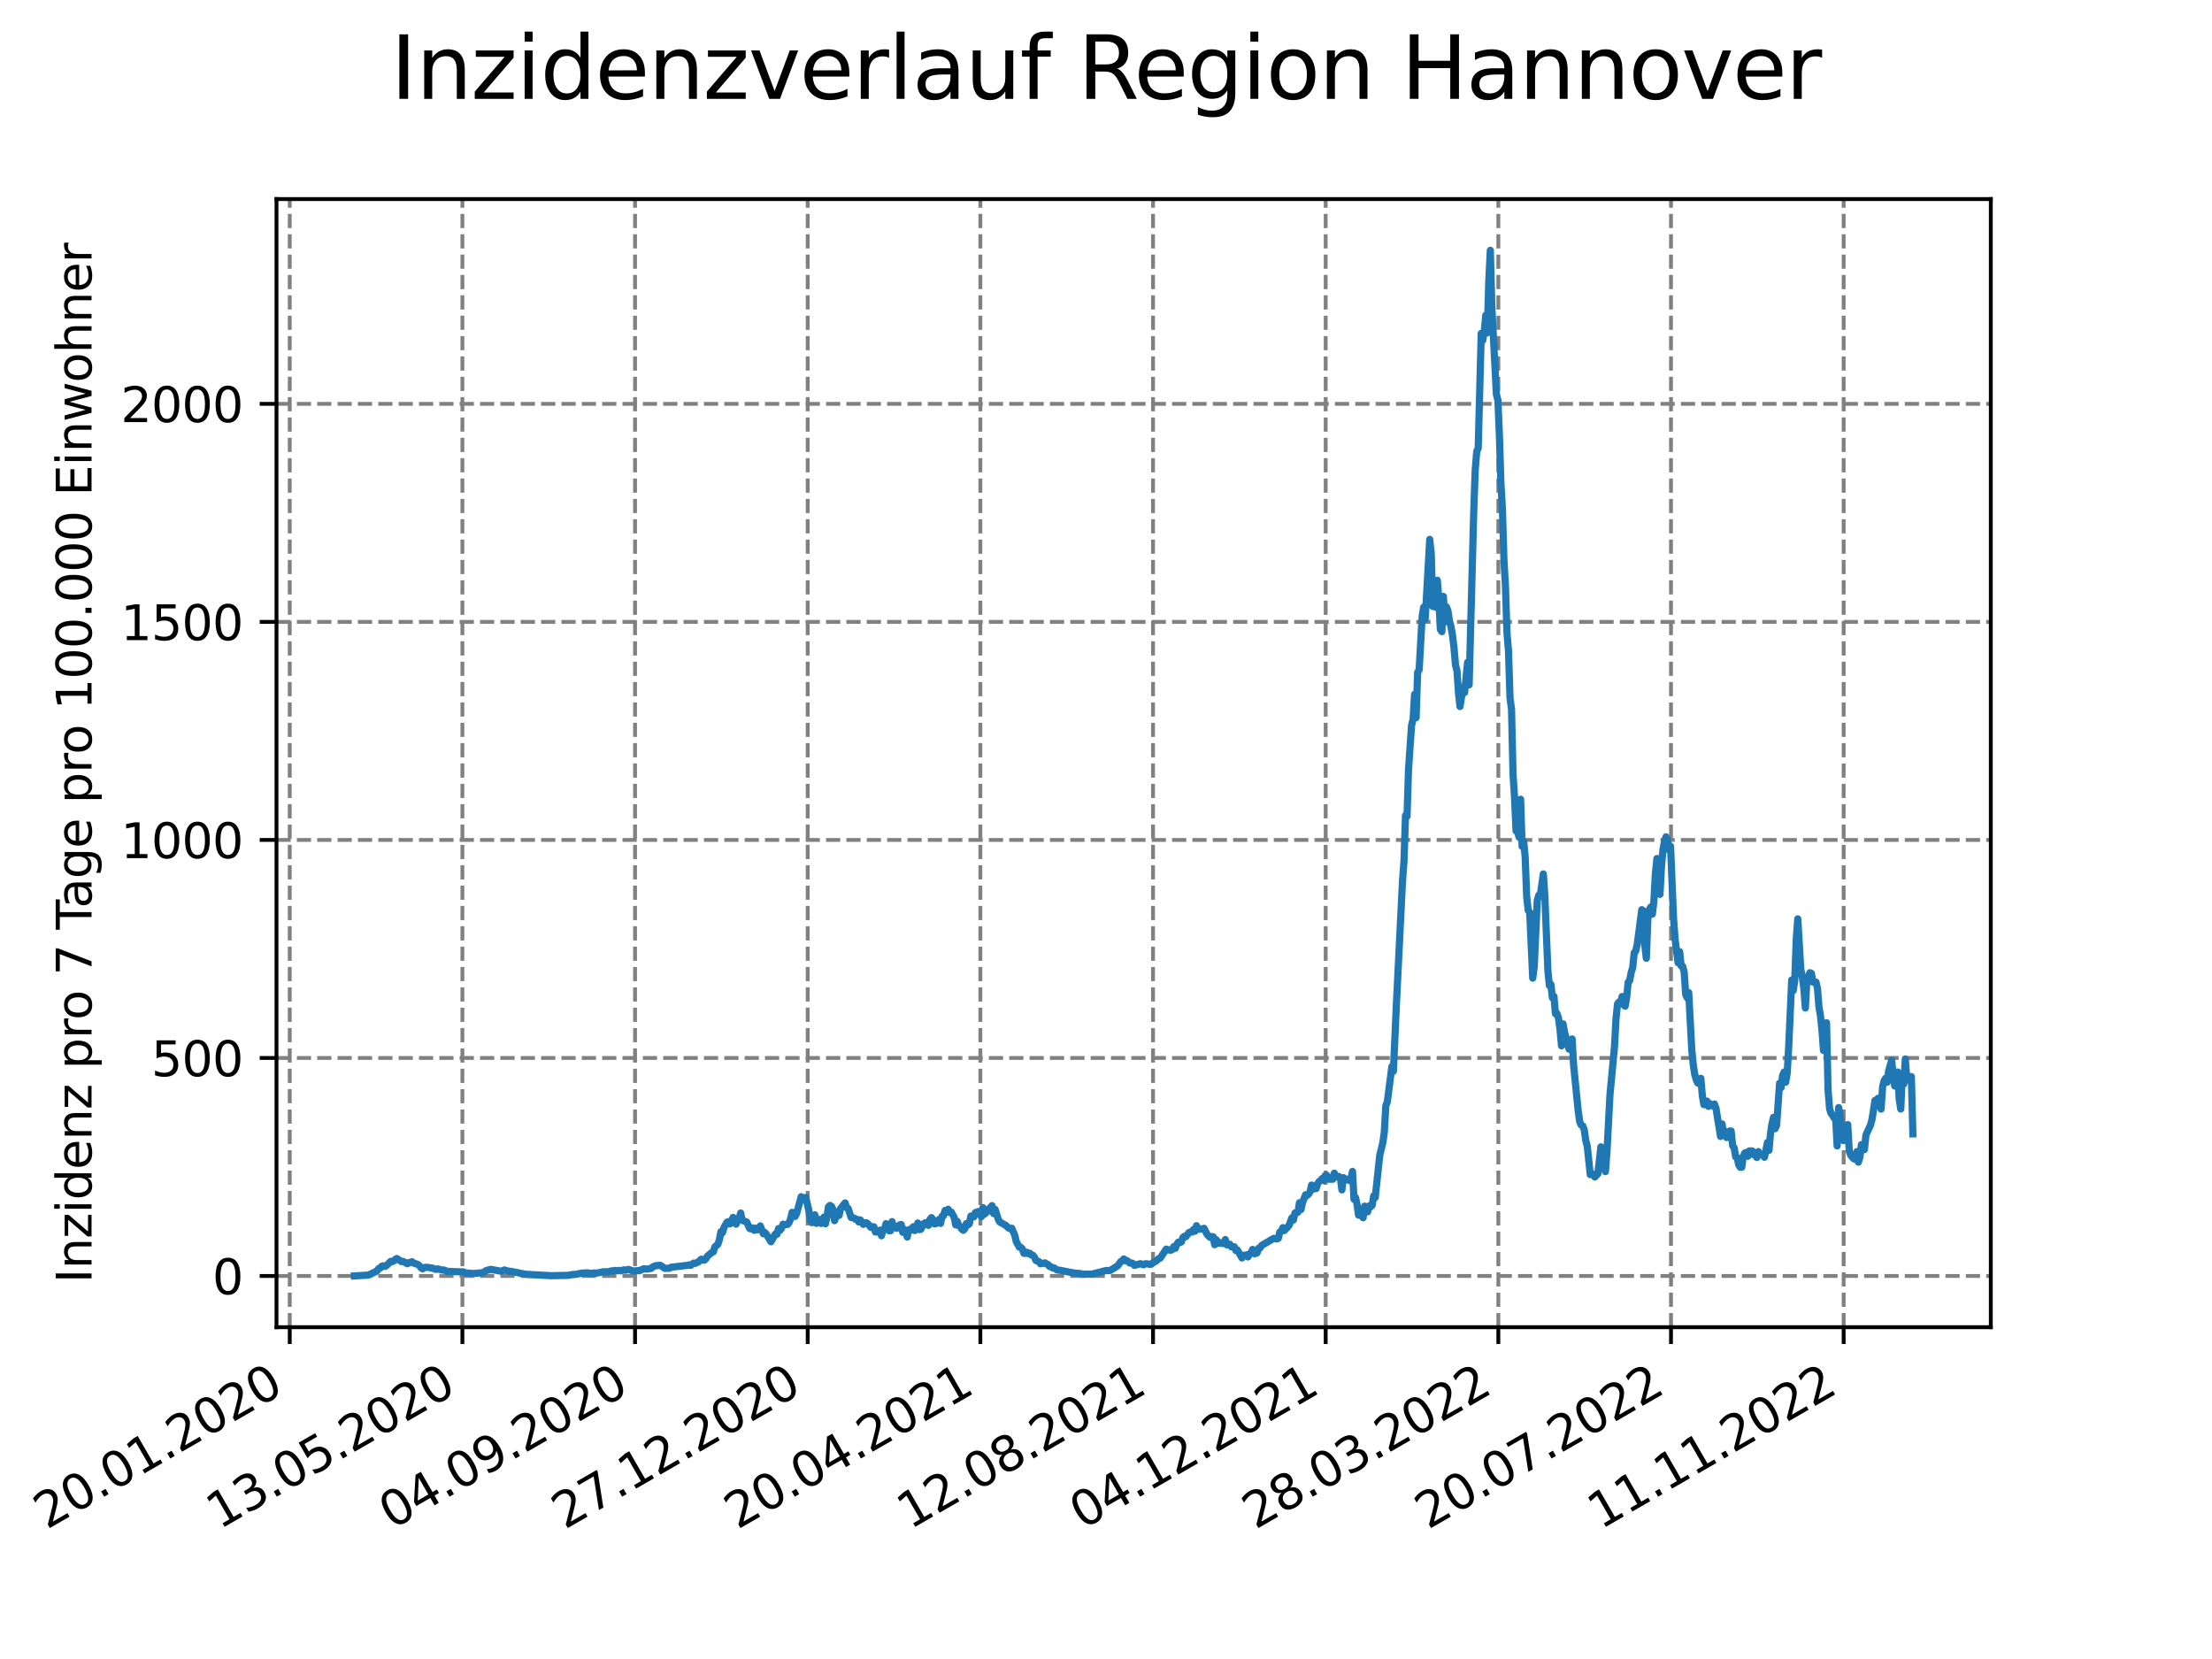 <?xml version="1.0" encoding="utf-8" standalone="no"?>
<!DOCTYPE svg PUBLIC "-//W3C//DTD SVG 1.1//EN"
  "http://www.w3.org/Graphics/SVG/1.1/DTD/svg11.dtd">
<svg xmlns:xlink="http://www.w3.org/1999/xlink" width="460.8pt" height="345.6pt" viewBox="0 0 460.8 345.6" xmlns="http://www.w3.org/2000/svg" version="1.1">
 <defs>
  <style type="text/css">*{stroke-linejoin: round; stroke-linecap: butt}</style>
 </defs>
 <g id="figure_1">
  <g id="patch_1">
   <path d="M 0 345.6 
L 460.8 345.6 
L 460.8 0 
L 0 0 
z
" style="fill: #ffffff"/>
  </g>
  <g id="axes_1">
   <g id="patch_2">
    <path d="M 57.6 276.48 
L 414.72 276.48 
L 414.72 41.472 
L 57.6 41.472 
z
" style="fill: #ffffff"/>
   </g>
   <g id="matplotlib.axis_1">
    <g id="xtick_1">
     <g id="line2d_1">
      <path d="M 60.358 276.48 
L 60.358 41.472 
" clip-path="url(#p829fd9ec2a)" style="fill: none; stroke-dasharray: 2.96,1.28; stroke-dashoffset: 0; stroke: #808080; stroke-width: 0.8"/>
     </g>
     <g id="line2d_2">
      <defs>
       <path id="m4d21dc6cf0" d="M 0 0 
L 0 3.5 
" style="stroke: #000000; stroke-width: 0.8"/>
      </defs>
      <g>
       <use xlink:href="#m4d21dc6cf0" x="60.358" y="276.48" style="stroke: #000000; stroke-width: 0.8"/>
      </g>
     </g>
     <g id="text_1">
      <!-- 20.01.2020 -->
      <g transform="translate(9.733 318.689) rotate(-30) scale(0.1 -0.1)">
       <defs>
        <path id="DejaVuSans-32" d="M 1228 531 
L 3431 531 
L 3431 0 
L 469 0 
L 469 531 
Q 828 903 1448 1529 
Q 2069 2156 2228 2338 
Q 2531 2678 2651 2914 
Q 2772 3150 2772 3378 
Q 2772 3750 2511 3984 
Q 2250 4219 1831 4219 
Q 1534 4219 1204 4116 
Q 875 4013 500 3803 
L 500 4441 
Q 881 4594 1212 4672 
Q 1544 4750 1819 4750 
Q 2544 4750 2975 4387 
Q 3406 4025 3406 3419 
Q 3406 3131 3298 2873 
Q 3191 2616 2906 2266 
Q 2828 2175 2409 1742 
Q 1991 1309 1228 531 
z
" transform="scale(0.016)"/>
        <path id="DejaVuSans-30" d="M 2034 4250 
Q 1547 4250 1301 3770 
Q 1056 3291 1056 2328 
Q 1056 1369 1301 889 
Q 1547 409 2034 409 
Q 2525 409 2770 889 
Q 3016 1369 3016 2328 
Q 3016 3291 2770 3770 
Q 2525 4250 2034 4250 
z
M 2034 4750 
Q 2819 4750 3233 4129 
Q 3647 3509 3647 2328 
Q 3647 1150 3233 529 
Q 2819 -91 2034 -91 
Q 1250 -91 836 529 
Q 422 1150 422 2328 
Q 422 3509 836 4129 
Q 1250 4750 2034 4750 
z
" transform="scale(0.016)"/>
        <path id="DejaVuSans-2e" d="M 684 794 
L 1344 794 
L 1344 0 
L 684 0 
L 684 794 
z
" transform="scale(0.016)"/>
        <path id="DejaVuSans-31" d="M 794 531 
L 1825 531 
L 1825 4091 
L 703 3866 
L 703 4441 
L 1819 4666 
L 2450 4666 
L 2450 531 
L 3481 531 
L 3481 0 
L 794 0 
L 794 531 
z
" transform="scale(0.016)"/>
       </defs>
       <use xlink:href="#DejaVuSans-32"/>
       <use xlink:href="#DejaVuSans-30" x="63.623"/>
       <use xlink:href="#DejaVuSans-2e" x="127.246"/>
       <use xlink:href="#DejaVuSans-30" x="159.033"/>
       <use xlink:href="#DejaVuSans-31" x="222.656"/>
       <use xlink:href="#DejaVuSans-2e" x="286.279"/>
       <use xlink:href="#DejaVuSans-32" x="318.066"/>
       <use xlink:href="#DejaVuSans-30" x="381.689"/>
       <use xlink:href="#DejaVuSans-32" x="445.312"/>
       <use xlink:href="#DejaVuSans-30" x="508.936"/>
      </g>
     </g>
    </g>
    <g id="xtick_2">
     <g id="line2d_3">
      <path d="M 96.326 276.48 
L 96.326 41.472 
" clip-path="url(#p829fd9ec2a)" style="fill: none; stroke-dasharray: 2.96,1.28; stroke-dashoffset: 0; stroke: #808080; stroke-width: 0.8"/>
     </g>
     <g id="line2d_4">
      <g>
       <use xlink:href="#m4d21dc6cf0" x="96.326" y="276.48" style="stroke: #000000; stroke-width: 0.8"/>
      </g>
     </g>
     <g id="text_2">
      <!-- 13.05.2020 -->
      <g transform="translate(45.7 318.689) rotate(-30) scale(0.1 -0.1)">
       <defs>
        <path id="DejaVuSans-33" d="M 2597 2516 
Q 3050 2419 3304 2112 
Q 3559 1806 3559 1356 
Q 3559 666 3084 287 
Q 2609 -91 1734 -91 
Q 1441 -91 1130 -33 
Q 819 25 488 141 
L 488 750 
Q 750 597 1062 519 
Q 1375 441 1716 441 
Q 2309 441 2620 675 
Q 2931 909 2931 1356 
Q 2931 1769 2642 2001 
Q 2353 2234 1838 2234 
L 1294 2234 
L 1294 2753 
L 1863 2753 
Q 2328 2753 2575 2939 
Q 2822 3125 2822 3475 
Q 2822 3834 2567 4026 
Q 2313 4219 1838 4219 
Q 1578 4219 1281 4162 
Q 984 4106 628 3988 
L 628 4550 
Q 988 4650 1302 4700 
Q 1616 4750 1894 4750 
Q 2613 4750 3031 4423 
Q 3450 4097 3450 3541 
Q 3450 3153 3228 2886 
Q 3006 2619 2597 2516 
z
" transform="scale(0.016)"/>
        <path id="DejaVuSans-35" d="M 691 4666 
L 3169 4666 
L 3169 4134 
L 1269 4134 
L 1269 2991 
Q 1406 3038 1543 3061 
Q 1681 3084 1819 3084 
Q 2600 3084 3056 2656 
Q 3513 2228 3513 1497 
Q 3513 744 3044 326 
Q 2575 -91 1722 -91 
Q 1428 -91 1123 -41 
Q 819 9 494 109 
L 494 744 
Q 775 591 1075 516 
Q 1375 441 1709 441 
Q 2250 441 2565 725 
Q 2881 1009 2881 1497 
Q 2881 1984 2565 2268 
Q 2250 2553 1709 2553 
Q 1456 2553 1204 2497 
Q 953 2441 691 2322 
L 691 4666 
z
" transform="scale(0.016)"/>
       </defs>
       <use xlink:href="#DejaVuSans-31"/>
       <use xlink:href="#DejaVuSans-33" x="63.623"/>
       <use xlink:href="#DejaVuSans-2e" x="127.246"/>
       <use xlink:href="#DejaVuSans-30" x="159.033"/>
       <use xlink:href="#DejaVuSans-35" x="222.656"/>
       <use xlink:href="#DejaVuSans-2e" x="286.279"/>
       <use xlink:href="#DejaVuSans-32" x="318.066"/>
       <use xlink:href="#DejaVuSans-30" x="381.689"/>
       <use xlink:href="#DejaVuSans-32" x="445.312"/>
       <use xlink:href="#DejaVuSans-30" x="508.936"/>
      </g>
     </g>
    </g>
    <g id="xtick_3">
     <g id="line2d_5">
      <path d="M 132.293 276.48 
L 132.293 41.472 
" clip-path="url(#p829fd9ec2a)" style="fill: none; stroke-dasharray: 2.96,1.28; stroke-dashoffset: 0; stroke: #808080; stroke-width: 0.8"/>
     </g>
     <g id="line2d_6">
      <g>
       <use xlink:href="#m4d21dc6cf0" x="132.293" y="276.48" style="stroke: #000000; stroke-width: 0.8"/>
      </g>
     </g>
     <g id="text_3">
      <!-- 04.09.2020 -->
      <g transform="translate(81.668 318.689) rotate(-30) scale(0.1 -0.1)">
       <defs>
        <path id="DejaVuSans-34" d="M 2419 4116 
L 825 1625 
L 2419 1625 
L 2419 4116 
z
M 2253 4666 
L 3047 4666 
L 3047 1625 
L 3713 1625 
L 3713 1100 
L 3047 1100 
L 3047 0 
L 2419 0 
L 2419 1100 
L 313 1100 
L 313 1709 
L 2253 4666 
z
" transform="scale(0.016)"/>
        <path id="DejaVuSans-39" d="M 703 97 
L 703 672 
Q 941 559 1184 500 
Q 1428 441 1663 441 
Q 2288 441 2617 861 
Q 2947 1281 2994 2138 
Q 2813 1869 2534 1725 
Q 2256 1581 1919 1581 
Q 1219 1581 811 2004 
Q 403 2428 403 3163 
Q 403 3881 828 4315 
Q 1253 4750 1959 4750 
Q 2769 4750 3195 4129 
Q 3622 3509 3622 2328 
Q 3622 1225 3098 567 
Q 2575 -91 1691 -91 
Q 1453 -91 1209 -44 
Q 966 3 703 97 
z
M 1959 2075 
Q 2384 2075 2632 2365 
Q 2881 2656 2881 3163 
Q 2881 3666 2632 3958 
Q 2384 4250 1959 4250 
Q 1534 4250 1286 3958 
Q 1038 3666 1038 3163 
Q 1038 2656 1286 2365 
Q 1534 2075 1959 2075 
z
" transform="scale(0.016)"/>
       </defs>
       <use xlink:href="#DejaVuSans-30"/>
       <use xlink:href="#DejaVuSans-34" x="63.623"/>
       <use xlink:href="#DejaVuSans-2e" x="127.246"/>
       <use xlink:href="#DejaVuSans-30" x="159.033"/>
       <use xlink:href="#DejaVuSans-39" x="222.656"/>
       <use xlink:href="#DejaVuSans-2e" x="286.279"/>
       <use xlink:href="#DejaVuSans-32" x="318.066"/>
       <use xlink:href="#DejaVuSans-30" x="381.689"/>
       <use xlink:href="#DejaVuSans-32" x="445.312"/>
       <use xlink:href="#DejaVuSans-30" x="508.936"/>
      </g>
     </g>
    </g>
    <g id="xtick_4">
     <g id="line2d_7">
      <path d="M 168.261 276.48 
L 168.261 41.472 
" clip-path="url(#p829fd9ec2a)" style="fill: none; stroke-dasharray: 2.96,1.28; stroke-dashoffset: 0; stroke: #808080; stroke-width: 0.8"/>
     </g>
     <g id="line2d_8">
      <g>
       <use xlink:href="#m4d21dc6cf0" x="168.261" y="276.48" style="stroke: #000000; stroke-width: 0.8"/>
      </g>
     </g>
     <g id="text_4">
      <!-- 27.12.2020 -->
      <g transform="translate(117.636 318.689) rotate(-30) scale(0.1 -0.1)">
       <defs>
        <path id="DejaVuSans-37" d="M 525 4666 
L 3525 4666 
L 3525 4397 
L 1831 0 
L 1172 0 
L 2766 4134 
L 525 4134 
L 525 4666 
z
" transform="scale(0.016)"/>
       </defs>
       <use xlink:href="#DejaVuSans-32"/>
       <use xlink:href="#DejaVuSans-37" x="63.623"/>
       <use xlink:href="#DejaVuSans-2e" x="127.246"/>
       <use xlink:href="#DejaVuSans-31" x="159.033"/>
       <use xlink:href="#DejaVuSans-32" x="222.656"/>
       <use xlink:href="#DejaVuSans-2e" x="286.279"/>
       <use xlink:href="#DejaVuSans-32" x="318.066"/>
       <use xlink:href="#DejaVuSans-30" x="381.689"/>
       <use xlink:href="#DejaVuSans-32" x="445.312"/>
       <use xlink:href="#DejaVuSans-30" x="508.936"/>
      </g>
     </g>
    </g>
    <g id="xtick_5">
     <g id="line2d_9">
      <path d="M 204.228 276.48 
L 204.228 41.472 
" clip-path="url(#p829fd9ec2a)" style="fill: none; stroke-dasharray: 2.96,1.28; stroke-dashoffset: 0; stroke: #808080; stroke-width: 0.8"/>
     </g>
     <g id="line2d_10">
      <g>
       <use xlink:href="#m4d21dc6cf0" x="204.228" y="276.48" style="stroke: #000000; stroke-width: 0.8"/>
      </g>
     </g>
     <g id="text_5">
      <!-- 20.04.2021 -->
      <g transform="translate(153.603 318.689) rotate(-30) scale(0.1 -0.1)">
       <use xlink:href="#DejaVuSans-32"/>
       <use xlink:href="#DejaVuSans-30" x="63.623"/>
       <use xlink:href="#DejaVuSans-2e" x="127.246"/>
       <use xlink:href="#DejaVuSans-30" x="159.033"/>
       <use xlink:href="#DejaVuSans-34" x="222.656"/>
       <use xlink:href="#DejaVuSans-2e" x="286.279"/>
       <use xlink:href="#DejaVuSans-32" x="318.066"/>
       <use xlink:href="#DejaVuSans-30" x="381.689"/>
       <use xlink:href="#DejaVuSans-32" x="445.312"/>
       <use xlink:href="#DejaVuSans-31" x="508.936"/>
      </g>
     </g>
    </g>
    <g id="xtick_6">
     <g id="line2d_11">
      <path d="M 240.196 276.48 
L 240.196 41.472 
" clip-path="url(#p829fd9ec2a)" style="fill: none; stroke-dasharray: 2.96,1.28; stroke-dashoffset: 0; stroke: #808080; stroke-width: 0.8"/>
     </g>
     <g id="line2d_12">
      <g>
       <use xlink:href="#m4d21dc6cf0" x="240.196" y="276.48" style="stroke: #000000; stroke-width: 0.8"/>
      </g>
     </g>
     <g id="text_6">
      <!-- 12.08.2021 -->
      <g transform="translate(189.571 318.689) rotate(-30) scale(0.1 -0.1)">
       <defs>
        <path id="DejaVuSans-38" d="M 2034 2216 
Q 1584 2216 1326 1975 
Q 1069 1734 1069 1313 
Q 1069 891 1326 650 
Q 1584 409 2034 409 
Q 2484 409 2743 651 
Q 3003 894 3003 1313 
Q 3003 1734 2745 1975 
Q 2488 2216 2034 2216 
z
M 1403 2484 
Q 997 2584 770 2862 
Q 544 3141 544 3541 
Q 544 4100 942 4425 
Q 1341 4750 2034 4750 
Q 2731 4750 3128 4425 
Q 3525 4100 3525 3541 
Q 3525 3141 3298 2862 
Q 3072 2584 2669 2484 
Q 3125 2378 3379 2068 
Q 3634 1759 3634 1313 
Q 3634 634 3220 271 
Q 2806 -91 2034 -91 
Q 1263 -91 848 271 
Q 434 634 434 1313 
Q 434 1759 690 2068 
Q 947 2378 1403 2484 
z
M 1172 3481 
Q 1172 3119 1398 2916 
Q 1625 2713 2034 2713 
Q 2441 2713 2670 2916 
Q 2900 3119 2900 3481 
Q 2900 3844 2670 4047 
Q 2441 4250 2034 4250 
Q 1625 4250 1398 4047 
Q 1172 3844 1172 3481 
z
" transform="scale(0.016)"/>
       </defs>
       <use xlink:href="#DejaVuSans-31"/>
       <use xlink:href="#DejaVuSans-32" x="63.623"/>
       <use xlink:href="#DejaVuSans-2e" x="127.246"/>
       <use xlink:href="#DejaVuSans-30" x="159.033"/>
       <use xlink:href="#DejaVuSans-38" x="222.656"/>
       <use xlink:href="#DejaVuSans-2e" x="286.279"/>
       <use xlink:href="#DejaVuSans-32" x="318.066"/>
       <use xlink:href="#DejaVuSans-30" x="381.689"/>
       <use xlink:href="#DejaVuSans-32" x="445.312"/>
       <use xlink:href="#DejaVuSans-31" x="508.936"/>
      </g>
     </g>
    </g>
    <g id="xtick_7">
     <g id="line2d_13">
      <path d="M 276.163 276.48 
L 276.163 41.472 
" clip-path="url(#p829fd9ec2a)" style="fill: none; stroke-dasharray: 2.96,1.28; stroke-dashoffset: 0; stroke: #808080; stroke-width: 0.8"/>
     </g>
     <g id="line2d_14">
      <g>
       <use xlink:href="#m4d21dc6cf0" x="276.163" y="276.48" style="stroke: #000000; stroke-width: 0.8"/>
      </g>
     </g>
     <g id="text_7">
      <!-- 04.12.2021 -->
      <g transform="translate(225.538 318.689) rotate(-30) scale(0.1 -0.1)">
       <use xlink:href="#DejaVuSans-30"/>
       <use xlink:href="#DejaVuSans-34" x="63.623"/>
       <use xlink:href="#DejaVuSans-2e" x="127.246"/>
       <use xlink:href="#DejaVuSans-31" x="159.033"/>
       <use xlink:href="#DejaVuSans-32" x="222.656"/>
       <use xlink:href="#DejaVuSans-2e" x="286.279"/>
       <use xlink:href="#DejaVuSans-32" x="318.066"/>
       <use xlink:href="#DejaVuSans-30" x="381.689"/>
       <use xlink:href="#DejaVuSans-32" x="445.312"/>
       <use xlink:href="#DejaVuSans-31" x="508.936"/>
      </g>
     </g>
    </g>
    <g id="xtick_8">
     <g id="line2d_15">
      <path d="M 312.131 276.48 
L 312.131 41.472 
" clip-path="url(#p829fd9ec2a)" style="fill: none; stroke-dasharray: 2.96,1.28; stroke-dashoffset: 0; stroke: #808080; stroke-width: 0.8"/>
     </g>
     <g id="line2d_16">
      <g>
       <use xlink:href="#m4d21dc6cf0" x="312.131" y="276.48" style="stroke: #000000; stroke-width: 0.8"/>
      </g>
     </g>
     <g id="text_8">
      <!-- 28.03.2022 -->
      <g transform="translate(261.506 318.689) rotate(-30) scale(0.1 -0.1)">
       <use xlink:href="#DejaVuSans-32"/>
       <use xlink:href="#DejaVuSans-38" x="63.623"/>
       <use xlink:href="#DejaVuSans-2e" x="127.246"/>
       <use xlink:href="#DejaVuSans-30" x="159.033"/>
       <use xlink:href="#DejaVuSans-33" x="222.656"/>
       <use xlink:href="#DejaVuSans-2e" x="286.279"/>
       <use xlink:href="#DejaVuSans-32" x="318.066"/>
       <use xlink:href="#DejaVuSans-30" x="381.689"/>
       <use xlink:href="#DejaVuSans-32" x="445.312"/>
       <use xlink:href="#DejaVuSans-32" x="508.936"/>
      </g>
     </g>
    </g>
    <g id="xtick_9">
     <g id="line2d_17">
      <path d="M 348.099 276.48 
L 348.099 41.472 
" clip-path="url(#p829fd9ec2a)" style="fill: none; stroke-dasharray: 2.96,1.28; stroke-dashoffset: 0; stroke: #808080; stroke-width: 0.8"/>
     </g>
     <g id="line2d_18">
      <g>
       <use xlink:href="#m4d21dc6cf0" x="348.099" y="276.48" style="stroke: #000000; stroke-width: 0.8"/>
      </g>
     </g>
     <g id="text_9">
      <!-- 20.07.2022 -->
      <g transform="translate(297.473 318.689) rotate(-30) scale(0.1 -0.1)">
       <use xlink:href="#DejaVuSans-32"/>
       <use xlink:href="#DejaVuSans-30" x="63.623"/>
       <use xlink:href="#DejaVuSans-2e" x="127.246"/>
       <use xlink:href="#DejaVuSans-30" x="159.033"/>
       <use xlink:href="#DejaVuSans-37" x="222.656"/>
       <use xlink:href="#DejaVuSans-2e" x="286.279"/>
       <use xlink:href="#DejaVuSans-32" x="318.066"/>
       <use xlink:href="#DejaVuSans-30" x="381.689"/>
       <use xlink:href="#DejaVuSans-32" x="445.312"/>
       <use xlink:href="#DejaVuSans-32" x="508.936"/>
      </g>
     </g>
    </g>
    <g id="xtick_10">
     <g id="line2d_19">
      <path d="M 384.066 276.48 
L 384.066 41.472 
" clip-path="url(#p829fd9ec2a)" style="fill: none; stroke-dasharray: 2.96,1.28; stroke-dashoffset: 0; stroke: #808080; stroke-width: 0.8"/>
     </g>
     <g id="line2d_20">
      <g>
       <use xlink:href="#m4d21dc6cf0" x="384.066" y="276.48" style="stroke: #000000; stroke-width: 0.8"/>
      </g>
     </g>
     <g id="text_10">
      <!-- 11.11.2022 -->
      <g transform="translate(333.441 318.689) rotate(-30) scale(0.1 -0.1)">
       <use xlink:href="#DejaVuSans-31"/>
       <use xlink:href="#DejaVuSans-31" x="63.623"/>
       <use xlink:href="#DejaVuSans-2e" x="127.246"/>
       <use xlink:href="#DejaVuSans-31" x="159.033"/>
       <use xlink:href="#DejaVuSans-31" x="222.656"/>
       <use xlink:href="#DejaVuSans-2e" x="286.279"/>
       <use xlink:href="#DejaVuSans-32" x="318.066"/>
       <use xlink:href="#DejaVuSans-30" x="381.689"/>
       <use xlink:href="#DejaVuSans-32" x="445.312"/>
       <use xlink:href="#DejaVuSans-32" x="508.936"/>
      </g>
     </g>
    </g>
   </g>
   <g id="matplotlib.axis_2">
    <g id="ytick_1">
     <g id="line2d_21">
      <path d="M 57.6 265.806 
L 414.72 265.806 
" clip-path="url(#p829fd9ec2a)" style="fill: none; stroke-dasharray: 2.96,1.28; stroke-dashoffset: 0; stroke: #808080; stroke-width: 0.8"/>
     </g>
     <g id="line2d_22">
      <defs>
       <path id="m14c7b2ce73" d="M 0 0 
L -3.5 0 
" style="stroke: #000000; stroke-width: 0.8"/>
      </defs>
      <g>
       <use xlink:href="#m14c7b2ce73" x="57.6" y="265.806" style="stroke: #000000; stroke-width: 0.8"/>
      </g>
     </g>
     <g id="text_11">
      <!-- 0 -->
      <g transform="translate(44.237 269.605) scale(0.1 -0.1)">
       <use xlink:href="#DejaVuSans-30"/>
      </g>
     </g>
    </g>
    <g id="ytick_2">
     <g id="line2d_23">
      <path d="M 57.6 220.388 
L 414.72 220.388 
" clip-path="url(#p829fd9ec2a)" style="fill: none; stroke-dasharray: 2.96,1.28; stroke-dashoffset: 0; stroke: #808080; stroke-width: 0.8"/>
     </g>
     <g id="line2d_24">
      <g>
       <use xlink:href="#m14c7b2ce73" x="57.6" y="220.388" style="stroke: #000000; stroke-width: 0.8"/>
      </g>
     </g>
     <g id="text_12">
      <!-- 500 -->
      <g transform="translate(31.512 224.187) scale(0.1 -0.1)">
       <use xlink:href="#DejaVuSans-35"/>
       <use xlink:href="#DejaVuSans-30" x="63.623"/>
       <use xlink:href="#DejaVuSans-30" x="127.246"/>
      </g>
     </g>
    </g>
    <g id="ytick_3">
     <g id="line2d_25">
      <path d="M 57.6 174.97 
L 414.72 174.97 
" clip-path="url(#p829fd9ec2a)" style="fill: none; stroke-dasharray: 2.96,1.28; stroke-dashoffset: 0; stroke: #808080; stroke-width: 0.8"/>
     </g>
     <g id="line2d_26">
      <g>
       <use xlink:href="#m14c7b2ce73" x="57.6" y="174.97" style="stroke: #000000; stroke-width: 0.8"/>
      </g>
     </g>
     <g id="text_13">
      <!-- 1000 -->
      <g transform="translate(25.15 178.769) scale(0.1 -0.1)">
       <use xlink:href="#DejaVuSans-31"/>
       <use xlink:href="#DejaVuSans-30" x="63.623"/>
       <use xlink:href="#DejaVuSans-30" x="127.246"/>
       <use xlink:href="#DejaVuSans-30" x="190.869"/>
      </g>
     </g>
    </g>
    <g id="ytick_4">
     <g id="line2d_27">
      <path d="M 57.6 129.552 
L 414.72 129.552 
" clip-path="url(#p829fd9ec2a)" style="fill: none; stroke-dasharray: 2.96,1.28; stroke-dashoffset: 0; stroke: #808080; stroke-width: 0.8"/>
     </g>
     <g id="line2d_28">
      <g>
       <use xlink:href="#m14c7b2ce73" x="57.6" y="129.552" style="stroke: #000000; stroke-width: 0.8"/>
      </g>
     </g>
     <g id="text_14">
      <!-- 1500 -->
      <g transform="translate(25.15 133.351) scale(0.1 -0.1)">
       <use xlink:href="#DejaVuSans-31"/>
       <use xlink:href="#DejaVuSans-35" x="63.623"/>
       <use xlink:href="#DejaVuSans-30" x="127.246"/>
       <use xlink:href="#DejaVuSans-30" x="190.869"/>
      </g>
     </g>
    </g>
    <g id="ytick_5">
     <g id="line2d_29">
      <path d="M 57.6 84.134 
L 414.72 84.134 
" clip-path="url(#p829fd9ec2a)" style="fill: none; stroke-dasharray: 2.96,1.28; stroke-dashoffset: 0; stroke: #808080; stroke-width: 0.8"/>
     </g>
     <g id="line2d_30">
      <g>
       <use xlink:href="#m14c7b2ce73" x="57.6" y="84.134" style="stroke: #000000; stroke-width: 0.8"/>
      </g>
     </g>
     <g id="text_15">
      <!-- 2000 -->
      <g transform="translate(25.15 87.933) scale(0.1 -0.1)">
       <use xlink:href="#DejaVuSans-32"/>
       <use xlink:href="#DejaVuSans-30" x="63.623"/>
       <use xlink:href="#DejaVuSans-30" x="127.246"/>
       <use xlink:href="#DejaVuSans-30" x="190.869"/>
      </g>
     </g>
    </g>
    <g id="text_16">
     <!-- Inzidenz pro 7 Tage pro 100.000 Einwohner -->
     <g transform="translate(19.07 267.301) rotate(-90) scale(0.1 -0.1)">
      <defs>
       <path id="DejaVuSans-49" d="M 628 4666 
L 1259 4666 
L 1259 0 
L 628 0 
L 628 4666 
z
" transform="scale(0.016)"/>
       <path id="DejaVuSans-6e" d="M 3513 2113 
L 3513 0 
L 2938 0 
L 2938 2094 
Q 2938 2591 2744 2837 
Q 2550 3084 2163 3084 
Q 1697 3084 1428 2787 
Q 1159 2491 1159 1978 
L 1159 0 
L 581 0 
L 581 3500 
L 1159 3500 
L 1159 2956 
Q 1366 3272 1645 3428 
Q 1925 3584 2291 3584 
Q 2894 3584 3203 3211 
Q 3513 2838 3513 2113 
z
" transform="scale(0.016)"/>
       <path id="DejaVuSans-7a" d="M 353 3500 
L 3084 3500 
L 3084 2975 
L 922 459 
L 3084 459 
L 3084 0 
L 275 0 
L 275 525 
L 2438 3041 
L 353 3041 
L 353 3500 
z
" transform="scale(0.016)"/>
       <path id="DejaVuSans-69" d="M 603 3500 
L 1178 3500 
L 1178 0 
L 603 0 
L 603 3500 
z
M 603 4863 
L 1178 4863 
L 1178 4134 
L 603 4134 
L 603 4863 
z
" transform="scale(0.016)"/>
       <path id="DejaVuSans-64" d="M 2906 2969 
L 2906 4863 
L 3481 4863 
L 3481 0 
L 2906 0 
L 2906 525 
Q 2725 213 2448 61 
Q 2172 -91 1784 -91 
Q 1150 -91 751 415 
Q 353 922 353 1747 
Q 353 2572 751 3078 
Q 1150 3584 1784 3584 
Q 2172 3584 2448 3432 
Q 2725 3281 2906 2969 
z
M 947 1747 
Q 947 1113 1208 752 
Q 1469 391 1925 391 
Q 2381 391 2643 752 
Q 2906 1113 2906 1747 
Q 2906 2381 2643 2742 
Q 2381 3103 1925 3103 
Q 1469 3103 1208 2742 
Q 947 2381 947 1747 
z
" transform="scale(0.016)"/>
       <path id="DejaVuSans-65" d="M 3597 1894 
L 3597 1613 
L 953 1613 
Q 991 1019 1311 708 
Q 1631 397 2203 397 
Q 2534 397 2845 478 
Q 3156 559 3463 722 
L 3463 178 
Q 3153 47 2828 -22 
Q 2503 -91 2169 -91 
Q 1331 -91 842 396 
Q 353 884 353 1716 
Q 353 2575 817 3079 
Q 1281 3584 2069 3584 
Q 2775 3584 3186 3129 
Q 3597 2675 3597 1894 
z
M 3022 2063 
Q 3016 2534 2758 2815 
Q 2500 3097 2075 3097 
Q 1594 3097 1305 2825 
Q 1016 2553 972 2059 
L 3022 2063 
z
" transform="scale(0.016)"/>
       <path id="DejaVuSans-20" transform="scale(0.016)"/>
       <path id="DejaVuSans-70" d="M 1159 525 
L 1159 -1331 
L 581 -1331 
L 581 3500 
L 1159 3500 
L 1159 2969 
Q 1341 3281 1617 3432 
Q 1894 3584 2278 3584 
Q 2916 3584 3314 3078 
Q 3713 2572 3713 1747 
Q 3713 922 3314 415 
Q 2916 -91 2278 -91 
Q 1894 -91 1617 61 
Q 1341 213 1159 525 
z
M 3116 1747 
Q 3116 2381 2855 2742 
Q 2594 3103 2138 3103 
Q 1681 3103 1420 2742 
Q 1159 2381 1159 1747 
Q 1159 1113 1420 752 
Q 1681 391 2138 391 
Q 2594 391 2855 752 
Q 3116 1113 3116 1747 
z
" transform="scale(0.016)"/>
       <path id="DejaVuSans-72" d="M 2631 2963 
Q 2534 3019 2420 3045 
Q 2306 3072 2169 3072 
Q 1681 3072 1420 2755 
Q 1159 2438 1159 1844 
L 1159 0 
L 581 0 
L 581 3500 
L 1159 3500 
L 1159 2956 
Q 1341 3275 1631 3429 
Q 1922 3584 2338 3584 
Q 2397 3584 2469 3576 
Q 2541 3569 2628 3553 
L 2631 2963 
z
" transform="scale(0.016)"/>
       <path id="DejaVuSans-6f" d="M 1959 3097 
Q 1497 3097 1228 2736 
Q 959 2375 959 1747 
Q 959 1119 1226 758 
Q 1494 397 1959 397 
Q 2419 397 2687 759 
Q 2956 1122 2956 1747 
Q 2956 2369 2687 2733 
Q 2419 3097 1959 3097 
z
M 1959 3584 
Q 2709 3584 3137 3096 
Q 3566 2609 3566 1747 
Q 3566 888 3137 398 
Q 2709 -91 1959 -91 
Q 1206 -91 779 398 
Q 353 888 353 1747 
Q 353 2609 779 3096 
Q 1206 3584 1959 3584 
z
" transform="scale(0.016)"/>
       <path id="DejaVuSans-54" d="M -19 4666 
L 3928 4666 
L 3928 4134 
L 2272 4134 
L 2272 0 
L 1638 0 
L 1638 4134 
L -19 4134 
L -19 4666 
z
" transform="scale(0.016)"/>
       <path id="DejaVuSans-61" d="M 2194 1759 
Q 1497 1759 1228 1600 
Q 959 1441 959 1056 
Q 959 750 1161 570 
Q 1363 391 1709 391 
Q 2188 391 2477 730 
Q 2766 1069 2766 1631 
L 2766 1759 
L 2194 1759 
z
M 3341 1997 
L 3341 0 
L 2766 0 
L 2766 531 
Q 2569 213 2275 61 
Q 1981 -91 1556 -91 
Q 1019 -91 701 211 
Q 384 513 384 1019 
Q 384 1609 779 1909 
Q 1175 2209 1959 2209 
L 2766 2209 
L 2766 2266 
Q 2766 2663 2505 2880 
Q 2244 3097 1772 3097 
Q 1472 3097 1187 3025 
Q 903 2953 641 2809 
L 641 3341 
Q 956 3463 1253 3523 
Q 1550 3584 1831 3584 
Q 2591 3584 2966 3190 
Q 3341 2797 3341 1997 
z
" transform="scale(0.016)"/>
       <path id="DejaVuSans-67" d="M 2906 1791 
Q 2906 2416 2648 2759 
Q 2391 3103 1925 3103 
Q 1463 3103 1205 2759 
Q 947 2416 947 1791 
Q 947 1169 1205 825 
Q 1463 481 1925 481 
Q 2391 481 2648 825 
Q 2906 1169 2906 1791 
z
M 3481 434 
Q 3481 -459 3084 -895 
Q 2688 -1331 1869 -1331 
Q 1566 -1331 1297 -1286 
Q 1028 -1241 775 -1147 
L 775 -588 
Q 1028 -725 1275 -790 
Q 1522 -856 1778 -856 
Q 2344 -856 2625 -561 
Q 2906 -266 2906 331 
L 2906 616 
Q 2728 306 2450 153 
Q 2172 0 1784 0 
Q 1141 0 747 490 
Q 353 981 353 1791 
Q 353 2603 747 3093 
Q 1141 3584 1784 3584 
Q 2172 3584 2450 3431 
Q 2728 3278 2906 2969 
L 2906 3500 
L 3481 3500 
L 3481 434 
z
" transform="scale(0.016)"/>
       <path id="DejaVuSans-45" d="M 628 4666 
L 3578 4666 
L 3578 4134 
L 1259 4134 
L 1259 2753 
L 3481 2753 
L 3481 2222 
L 1259 2222 
L 1259 531 
L 3634 531 
L 3634 0 
L 628 0 
L 628 4666 
z
" transform="scale(0.016)"/>
       <path id="DejaVuSans-77" d="M 269 3500 
L 844 3500 
L 1563 769 
L 2278 3500 
L 2956 3500 
L 3675 769 
L 4391 3500 
L 4966 3500 
L 4050 0 
L 3372 0 
L 2619 2869 
L 1863 0 
L 1184 0 
L 269 3500 
z
" transform="scale(0.016)"/>
       <path id="DejaVuSans-68" d="M 3513 2113 
L 3513 0 
L 2938 0 
L 2938 2094 
Q 2938 2591 2744 2837 
Q 2550 3084 2163 3084 
Q 1697 3084 1428 2787 
Q 1159 2491 1159 1978 
L 1159 0 
L 581 0 
L 581 4863 
L 1159 4863 
L 1159 2956 
Q 1366 3272 1645 3428 
Q 1925 3584 2291 3584 
Q 2894 3584 3203 3211 
Q 3513 2838 3513 2113 
z
" transform="scale(0.016)"/>
      </defs>
      <use xlink:href="#DejaVuSans-49"/>
      <use xlink:href="#DejaVuSans-6e" x="29.492"/>
      <use xlink:href="#DejaVuSans-7a" x="92.871"/>
      <use xlink:href="#DejaVuSans-69" x="145.361"/>
      <use xlink:href="#DejaVuSans-64" x="173.145"/>
      <use xlink:href="#DejaVuSans-65" x="236.621"/>
      <use xlink:href="#DejaVuSans-6e" x="298.145"/>
      <use xlink:href="#DejaVuSans-7a" x="361.523"/>
      <use xlink:href="#DejaVuSans-20" x="414.014"/>
      <use xlink:href="#DejaVuSans-70" x="445.801"/>
      <use xlink:href="#DejaVuSans-72" x="509.277"/>
      <use xlink:href="#DejaVuSans-6f" x="548.141"/>
      <use xlink:href="#DejaVuSans-20" x="609.322"/>
      <use xlink:href="#DejaVuSans-37" x="641.109"/>
      <use xlink:href="#DejaVuSans-20" x="704.732"/>
      <use xlink:href="#DejaVuSans-54" x="736.52"/>
      <use xlink:href="#DejaVuSans-61" x="781.104"/>
      <use xlink:href="#DejaVuSans-67" x="842.383"/>
      <use xlink:href="#DejaVuSans-65" x="905.859"/>
      <use xlink:href="#DejaVuSans-20" x="967.383"/>
      <use xlink:href="#DejaVuSans-70" x="999.17"/>
      <use xlink:href="#DejaVuSans-72" x="1062.646"/>
      <use xlink:href="#DejaVuSans-6f" x="1101.51"/>
      <use xlink:href="#DejaVuSans-20" x="1162.691"/>
      <use xlink:href="#DejaVuSans-31" x="1194.479"/>
      <use xlink:href="#DejaVuSans-30" x="1258.102"/>
      <use xlink:href="#DejaVuSans-30" x="1321.725"/>
      <use xlink:href="#DejaVuSans-2e" x="1385.348"/>
      <use xlink:href="#DejaVuSans-30" x="1417.135"/>
      <use xlink:href="#DejaVuSans-30" x="1480.758"/>
      <use xlink:href="#DejaVuSans-30" x="1544.381"/>
      <use xlink:href="#DejaVuSans-20" x="1608.004"/>
      <use xlink:href="#DejaVuSans-45" x="1639.791"/>
      <use xlink:href="#DejaVuSans-69" x="1702.975"/>
      <use xlink:href="#DejaVuSans-6e" x="1730.758"/>
      <use xlink:href="#DejaVuSans-77" x="1794.137"/>
      <use xlink:href="#DejaVuSans-6f" x="1875.924"/>
      <use xlink:href="#DejaVuSans-68" x="1937.105"/>
      <use xlink:href="#DejaVuSans-6e" x="2000.484"/>
      <use xlink:href="#DejaVuSans-65" x="2063.863"/>
      <use xlink:href="#DejaVuSans-72" x="2125.387"/>
     </g>
    </g>
   </g>
   <g id="line2d_31">
    <path d="M 73.833 265.798 
L 76.672 265.625 
L 77.303 265.366 
L 78.25 264.919 
L 78.565 264.714 
L 78.881 264.283 
L 79.196 264.165 
L 79.512 263.788 
L 79.827 263.694 
L 80.143 263.812 
L 80.458 263.694 
L 81.405 262.76 
L 81.72 262.823 
L 82.036 262.681 
L 82.351 262.336 
L 82.667 262.179 
L 83.613 262.807 
L 83.929 262.76 
L 84.875 263.262 
L 85.191 263.011 
L 85.506 263.011 
L 85.822 262.838 
L 86.137 263.113 
L 87.084 263.419 
L 87.399 263.694 
L 87.715 264.126 
L 88.03 264.314 
L 88.346 264.086 
L 88.661 264 
L 89.292 264.047 
L 90.239 264.196 
L 90.554 264.393 
L 90.87 264.432 
L 91.185 264.338 
L 92.132 264.581 
L 92.448 264.557 
L 93.394 264.903 
L 93.71 264.848 
L 94.341 264.903 
L 96.549 264.958 
L 96.865 265.162 
L 98.758 265.303 
L 99.704 265.186 
L 100.335 265.154 
L 100.651 265.091 
L 101.282 264.683 
L 102.228 264.424 
L 104.437 264.832 
L 105.068 264.557 
L 105.699 264.754 
L 106.645 264.887 
L 109.485 265.452 
L 114.848 265.751 
L 118.319 265.68 
L 119.265 265.507 
L 120.212 265.445 
L 120.527 265.319 
L 120.843 265.327 
L 121.158 265.201 
L 121.789 265.201 
L 122.42 265.146 
L 122.736 265.288 
L 123.051 265.225 
L 123.367 265.311 
L 123.683 265.178 
L 124.314 265.209 
L 125.26 265.028 
L 125.576 264.926 
L 125.891 264.981 
L 126.207 264.903 
L 126.522 264.974 
L 127.469 264.73 
L 127.784 264.785 
L 128.1 264.652 
L 128.731 264.73 
L 129.046 264.652 
L 129.362 264.738 
L 129.993 264.526 
L 130.308 264.612 
L 130.939 264.432 
L 131.886 264.785 
L 132.832 264.699 
L 133.148 264.722 
L 134.094 264.314 
L 134.725 264.377 
L 135.672 264.22 
L 135.987 263.906 
L 136.618 263.663 
L 137.565 263.592 
L 138.511 264.236 
L 139.142 264.212 
L 139.458 264.204 
L 139.773 263.992 
L 143.244 263.592 
L 143.559 263.482 
L 143.875 263.608 
L 144.506 263.129 
L 144.821 263.184 
L 145.452 262.909 
L 146.083 262.304 
L 146.399 262.501 
L 146.714 262.524 
L 147.03 262.25 
L 147.345 261.708 
L 148.292 260.907 
L 148.607 260.782 
L 148.923 259.737 
L 149.554 259.188 
L 149.869 258.238 
L 150.185 256.574 
L 150.5 256.778 
L 150.816 255.718 
L 151.447 254.603 
L 151.762 254.486 
L 152.078 254.957 
L 152.393 254.431 
L 152.709 253.606 
L 153.024 254.651 
L 153.34 255.012 
L 153.655 254.203 
L 153.971 253.85 
L 154.286 252.688 
L 154.602 254.219 
L 155.548 254.556 
L 156.18 255.938 
L 156.495 255.993 
L 156.811 255.804 
L 157.126 256.299 
L 157.442 255.852 
L 157.757 256.197 
L 158.073 255.961 
L 158.388 255.381 
L 159.019 257.021 
L 159.335 256.762 
L 159.65 257.092 
L 160.597 258.686 
L 161.543 257.029 
L 161.859 257.123 
L 162.174 255.938 
L 162.49 256.299 
L 162.805 255.875 
L 163.121 255.019 
L 163.436 255.129 
L 164.067 255.067 
L 164.383 254.666 
L 164.698 253.913 
L 165.014 252.547 
L 165.329 253.206 
L 165.645 253.394 
L 165.96 252.759 
L 166.907 249.297 
L 167.222 249.462 
L 167.538 249.909 
L 167.853 249.454 
L 168.484 252.076 
L 168.8 254.219 
L 169.115 254.698 
L 169.431 254.399 
L 169.746 253.065 
L 170.062 254.847 
L 170.377 253.991 
L 170.693 254.062 
L 171.008 254.862 
L 171.324 254.768 
L 171.639 253.559 
L 171.955 254.941 
L 172.27 253.465 
L 172.586 251.401 
L 172.901 251.11 
L 173.217 251.306 
L 173.532 251.958 
L 173.848 254.289 
L 174.479 252.452 
L 174.794 253.198 
L 175.11 251.754 
L 176.056 250.584 
L 176.372 251.597 
L 176.687 251.754 
L 177.318 253.63 
L 177.949 253.748 
L 178.265 254.015 
L 178.58 254.022 
L 178.896 254.548 
L 179.211 254.125 
L 179.842 255.059 
L 180.158 254.729 
L 180.473 254.713 
L 180.789 254.933 
L 181.42 255.687 
L 181.735 255.538 
L 182.051 255.561 
L 182.366 256.644 
L 182.997 256.613 
L 183.313 256.26 
L 183.628 257.429 
L 183.944 256.189 
L 184.259 256.111 
L 184.575 254.91 
L 184.89 255.812 
L 185.206 256.378 
L 185.521 256.378 
L 185.837 254.478 
L 186.152 255.75 
L 186.468 255.64 
L 186.783 255.883 
L 187.099 255.42 
L 187.414 255.161 
L 187.73 255.082 
L 188.046 256.699 
L 188.361 256.087 
L 188.677 256.385 
L 188.992 257.696 
L 189.308 256.228 
L 189.623 256.056 
L 189.939 256.244 
L 190.254 255.553 
L 190.57 256.338 
L 190.885 255.867 
L 191.201 254.776 
L 191.516 256.158 
L 191.832 256.079 
L 192.463 254.894 
L 192.778 254.705 
L 193.094 254.91 
L 193.409 255.263 
L 193.725 254.03 
L 194.04 253.654 
L 194.356 254.054 
L 194.671 254.957 
L 194.987 254.894 
L 195.302 254.651 
L 195.618 254.046 
L 195.933 254.855 
L 196.249 253.379 
L 196.564 253.237 
L 196.88 252.154 
L 197.195 252.57 
L 197.511 251.911 
L 197.826 252.57 
L 198.142 252.468 
L 198.773 253.599 
L 199.088 255.169 
L 199.404 254.423 
L 199.719 255.349 
L 200.035 255.514 
L 200.35 256.048 
L 200.666 256.291 
L 200.981 255.993 
L 201.297 254.902 
L 201.612 255.192 
L 201.928 254.941 
L 202.243 253.324 
L 202.874 253.489 
L 203.19 252.609 
L 203.821 252.382 
L 204.136 252.759 
L 204.452 253.442 
L 204.767 251.573 
L 205.083 252.931 
L 205.714 252.374 
L 206.029 251.793 
L 206.345 251.558 
L 206.66 251.157 
L 206.976 252.806 
L 207.291 251.926 
L 207.922 253.897 
L 208.238 254.541 
L 209.5 255.255 
L 210.131 255.844 
L 210.446 255.961 
L 210.762 255.859 
L 211.393 257.312 
L 211.708 258.662 
L 212.339 259.8 
L 212.655 259.847 
L 212.97 260.146 
L 213.286 261.08 
L 213.601 261.103 
L 213.917 260.868 
L 214.232 261.166 
L 214.548 261.08 
L 214.863 261.449 
L 215.179 261.504 
L 215.494 261.896 
L 215.81 262.587 
L 216.441 262.83 
L 216.756 263.27 
L 217.703 263.082 
L 218.018 263.333 
L 218.334 263.427 
L 218.649 263.835 
L 218.965 263.898 
L 219.28 264.126 
L 219.596 264.126 
L 220.227 264.565 
L 220.858 264.628 
L 223.698 265.186 
L 224.96 265.288 
L 225.591 265.445 
L 227.484 265.421 
L 229.377 264.934 
L 230.323 264.691 
L 231.27 264.66 
L 232.847 263.686 
L 233.478 262.807 
L 233.794 262.666 
L 234.109 262.265 
L 234.425 262.634 
L 234.74 262.587 
L 235.371 263.129 
L 235.687 263.089 
L 236.002 263.215 
L 236.318 263.608 
L 237.58 263.246 
L 238.211 263.482 
L 238.526 263.278 
L 238.842 263.262 
L 239.473 263.372 
L 239.788 263.372 
L 240.419 262.862 
L 240.735 262.783 
L 241.366 262.202 
L 241.681 262.1 
L 242.943 260.216 
L 243.574 260.405 
L 243.89 260.444 
L 244.205 260.287 
L 244.521 259.698 
L 244.836 260.044 
L 245.152 259.227 
L 245.467 258.764 
L 245.783 258.85 
L 246.098 258.717 
L 246.414 257.798 
L 246.729 257.539 
L 247.045 257.618 
L 247.676 256.77 
L 247.991 256.637 
L 248.307 256.668 
L 248.622 256.142 
L 248.938 256.48 
L 249.253 255.341 
L 249.569 256.079 
L 250.515 255.993 
L 250.831 255.883 
L 251.462 257.155 
L 252.093 257.775 
L 252.409 257.594 
L 252.724 257.641 
L 253.04 259.298 
L 253.355 258.254 
L 253.986 259.007 
L 254.302 258.913 
L 254.617 259.039 
L 254.933 259.031 
L 255.248 258.222 
L 255.564 259.329 
L 256.195 259.196 
L 256.51 259.73 
L 257.141 259.73 
L 257.457 260.515 
L 257.772 260.389 
L 258.719 262.053 
L 259.034 261.504 
L 259.35 261.527 
L 259.665 261.402 
L 259.981 261.833 
L 260.296 261.198 
L 260.612 261.103 
L 260.927 260.279 
L 261.243 261.15 
L 261.558 261.143 
L 261.874 260.993 
L 262.189 260.036 
L 262.505 259.957 
L 262.82 259.455 
L 265.344 257.971 
L 265.975 258.105 
L 266.291 257.971 
L 266.606 256.66 
L 266.922 256.503 
L 267.237 255.742 
L 267.553 256.338 
L 268.499 255.341 
L 269.13 253.693 
L 269.446 254.148 
L 269.761 252.688 
L 270.392 252.515 
L 270.708 250.545 
L 271.023 251.958 
L 271.339 250.529 
L 271.97 248.888 
L 272.285 249.022 
L 272.601 248.763 
L 272.916 248.237 
L 273.232 246.871 
L 273.547 247.727 
L 273.863 247.366 
L 274.178 247.601 
L 274.494 246.573 
L 274.809 246.125 
L 275.125 245.905 
L 275.44 245.513 
L 275.756 245.929 
L 276.071 244.877 
L 276.387 244.846 
L 276.702 245.646 
L 277.649 245.654 
L 277.964 244.39 
L 278.28 245.16 
L 278.911 245.081 
L 279.226 245.395 
L 279.542 247.868 
L 279.857 245.324 
L 280.173 245.795 
L 280.488 245.623 
L 281.119 245.937 
L 281.435 245.591 
L 281.75 244.029 
L 282.066 249.838 
L 282.381 249.462 
L 282.697 250.898 
L 283.012 253.135 
L 283.328 252.876 
L 283.959 253.677 
L 284.274 251.267 
L 284.59 252.013 
L 284.906 252.445 
L 285.221 251.22 
L 285.537 251.393 
L 285.852 251.063 
L 286.168 249.132 
L 286.483 249.462 
L 287.43 240.638 
L 288.061 238.079 
L 288.376 235.873 
L 288.692 230.346 
L 289.007 229.506 
L 289.954 222.158 
L 290.269 223.155 
L 290.9 209.111 
L 292.162 183.63 
L 292.478 179.375 
L 292.793 169.86 
L 293.109 170.041 
L 293.424 160.22 
L 294.055 151.098 
L 294.371 149.827 
L 294.686 144.638 
L 295.002 149.497 
L 295.317 140.077 
L 295.633 139.558 
L 296.264 128.38 
L 296.579 126.488 
L 296.895 128.953 
L 297.841 112.365 
L 298.157 115.396 
L 298.472 126.331 
L 298.788 122.516 
L 299.103 126.511 
L 299.419 120.875 
L 299.734 124.745 
L 300.05 131.096 
L 300.365 131.583 
L 300.681 124.251 
L 300.996 129.565 
L 301.312 126.425 
L 301.627 127.218 
L 301.943 129.345 
L 302.258 130.507 
L 302.574 132.281 
L 302.889 134.872 
L 303.205 138.522 
L 303.52 139.755 
L 303.836 144.433 
L 304.151 147.181 
L 304.782 143.193 
L 305.098 144.269 
L 305.729 137.965 
L 306.044 142.667 
L 306.991 107.106 
L 307.306 98.039 
L 307.622 94.137 
L 307.937 93.336 
L 308.568 69.448 
L 308.884 70.916 
L 309.199 69.103 
L 309.515 65.672 
L 309.83 69.338 
L 310.146 58.434 
L 310.461 52.154 
L 310.777 63.898 
L 311.723 82.087 
L 312.039 83.382 
L 312.354 90.667 
L 312.67 100.763 
L 312.985 106.077 
L 313.301 116.785 
L 313.616 122.155 
L 313.932 131.881 
L 314.247 135.516 
L 314.563 145.399 
L 314.878 147.738 
L 315.194 161.28 
L 315.509 166.21 
L 315.825 173.118 
L 316.14 173.252 
L 316.456 174.406 
L 316.772 166.5 
L 317.087 176.321 
L 317.403 175.269 
L 317.718 178.48 
L 318.034 186.715 
L 318.349 189.659 
L 318.665 190.035 
L 319.296 203.758 
L 319.611 201.324 
L 320.242 187.563 
L 320.558 186.487 
L 320.873 186.518 
L 321.504 182.052 
L 321.82 186.715 
L 322.451 202.14 
L 322.766 205.32 
L 323.082 205.076 
L 323.397 207.855 
L 323.713 207.565 
L 324.028 211.192 
L 324.344 211.121 
L 324.659 212.071 
L 324.975 214.426 
L 325.29 217.864 
L 325.606 213.288 
L 325.921 215.023 
L 326.868 218.563 
L 327.499 216.428 
L 327.814 221.923 
L 328.761 231.343 
L 329.076 233.643 
L 329.392 234.373 
L 329.707 234.53 
L 330.023 235.355 
L 330.338 237.561 
L 330.654 238.77 
L 331.285 244.689 
L 331.6 244.477 
L 331.916 244.634 
L 332.231 245.191 
L 332.862 244.524 
L 333.493 238.911 
L 333.809 239.468 
L 334.124 240.292 
L 334.44 244.076 
L 334.755 240.018 
L 335.386 228.062 
L 336.333 218.014 
L 336.648 212.149 
L 336.964 209.119 
L 337.279 208.735 
L 337.595 209.104 
L 337.91 207.596 
L 338.226 209.339 
L 338.541 209.606 
L 338.857 207.824 
L 339.172 204.629 
L 339.488 204.299 
L 339.803 202.58 
L 340.119 201.567 
L 340.434 198.498 
L 340.75 198.113 
L 341.065 196.724 
L 342.012 189.502 
L 342.327 189.737 
L 342.643 196.896 
L 342.958 199.62 
L 343.274 191.527 
L 343.589 189.47 
L 343.905 188.936 
L 344.22 190.412 
L 344.536 187.72 
L 344.851 181.965 
L 345.167 178.849 
L 345.482 184.132 
L 345.798 186.314 
L 346.113 180.607 
L 346.429 176.957 
L 346.744 175.324 
L 347.06 174.327 
L 347.375 174.955 
L 347.691 177.09 
L 348.006 176.282 
L 348.637 191.409 
L 348.953 195.703 
L 349.584 200.57 
L 349.9 198.247 
L 350.215 201.222 
L 350.531 201.3 
L 350.846 202.509 
L 351.162 207.188 
L 351.477 207.879 
L 351.793 206.788 
L 352.424 218.634 
L 352.739 221.829 
L 353.055 223.886 
L 353.37 224.953 
L 353.686 225.613 
L 354.001 225.44 
L 354.317 224.639 
L 354.632 228.321 
L 354.948 230.119 
L 355.263 229.938 
L 355.579 229.373 
L 355.894 230.48 
L 356.21 229.907 
L 356.841 230.409 
L 357.156 229.985 
L 357.472 230.888 
L 358.418 236.744 
L 358.734 234.13 
L 359.049 236.061 
L 359.365 235.661 
L 359.68 236.972 
L 359.996 236.124 
L 360.311 235.614 
L 360.627 235.614 
L 360.942 238.675 
L 361.258 239.099 
L 361.573 240.999 
L 361.889 241.14 
L 362.204 242.655 
L 362.52 243.166 
L 362.835 243.166 
L 363.151 240.905 
L 363.466 240.206 
L 363.782 240.065 
L 364.097 240.873 
L 364.413 239.767 
L 365.044 239.767 
L 365.359 240.583 
L 365.675 240.324 
L 365.99 241.132 
L 366.306 239.9 
L 366.621 240.536 
L 367.252 240.536 
L 367.568 241.077 
L 368.199 237.985 
L 368.514 239.633 
L 368.83 236.085 
L 369.145 234.036 
L 369.461 232.756 
L 369.776 235.135 
L 370.092 234.475 
L 370.723 225.668 
L 371.038 226.547 
L 371.354 224.043 
L 371.669 223.32 
L 371.985 225.44 
L 372.3 223.642 
L 372.616 218.147 
L 373.247 204.15 
L 373.562 206.356 
L 373.878 204.284 
L 374.193 195.648 
L 374.509 191.409 
L 375.14 201.905 
L 375.455 203.553 
L 375.771 205.901 
L 376.086 209.975 
L 376.402 204.174 
L 377.033 202.635 
L 377.348 202.768 
L 377.664 204.598 
L 378.295 204.582 
L 378.61 205.869 
L 378.926 209.787 
L 379.241 211.639 
L 379.557 214.677 
L 379.872 218.854 
L 380.188 218.869 
L 380.503 213.06 
L 380.819 226.978 
L 381.135 230.982 
L 381.45 231.956 
L 381.766 232.34 
L 382.081 232.905 
L 382.397 232.905 
L 382.712 238.715 
L 383.028 230.723 
L 383.343 232.513 
L 383.659 235.653 
L 383.974 237.561 
L 384.29 237.042 
L 384.605 237.042 
L 384.921 234.279 
L 385.236 239.829 
L 385.552 240.701 
L 386.183 241.399 
L 386.498 241.509 
L 386.814 239.9 
L 387.129 242.098 
L 387.445 241.109 
L 387.76 238.448 
L 388.076 239.405 
L 388.391 239.476 
L 388.707 236.446 
L 389.653 234.397 
L 389.969 233.212 
L 390.6 229.232 
L 390.915 229.883 
L 391.231 228.8 
L 391.546 229.153 
L 391.862 231.045 
L 392.177 226.421 
L 392.493 225.149 
L 392.808 224.616 
L 393.124 225.448 
L 393.439 223.124 
L 394.07 220.871 
L 394.386 224.168 
L 394.701 226.233 
L 395.017 223.823 
L 395.332 223.32 
L 395.648 229.02 
L 395.963 231.029 
L 396.279 223.815 
L 396.594 225.801 
L 396.91 220.596 
L 397.225 224.985 
L 397.541 224.286 
L 398.172 224.286 
L 398.487 236.203 
L 398.487 236.203 
" clip-path="url(#p829fd9ec2a)" style="fill: none; stroke: #1f77b4; stroke-width: 1.5; stroke-linecap: square"/>
   </g>
   <g id="patch_3">
    <path d="M 57.6 276.48 
L 57.6 41.472 
" style="fill: none; stroke: #000000; stroke-width: 0.8; stroke-linejoin: miter; stroke-linecap: square"/>
   </g>
   <g id="patch_4">
    <path d="M 414.72 276.48 
L 414.72 41.472 
" style="fill: none; stroke: #000000; stroke-width: 0.8; stroke-linejoin: miter; stroke-linecap: square"/>
   </g>
   <g id="patch_5">
    <path d="M 57.6 276.48 
L 414.72 276.48 
" style="fill: none; stroke: #000000; stroke-width: 0.8; stroke-linejoin: miter; stroke-linecap: square"/>
   </g>
   <g id="patch_6">
    <path d="M 57.6 41.472 
L 414.72 41.472 
" style="fill: none; stroke: #000000; stroke-width: 0.8; stroke-linejoin: miter; stroke-linecap: square"/>
   </g>
  </g>
  <g id="text_17">
   <!-- Inzidenzverlauf Region Hannover -->
   <g transform="translate(81.392 20.589) scale(0.18 -0.18)">
    <defs>
     <path id="DejaVuSans-76" d="M 191 3500 
L 800 3500 
L 1894 563 
L 2988 3500 
L 3597 3500 
L 2284 0 
L 1503 0 
L 191 3500 
z
" transform="scale(0.016)"/>
     <path id="DejaVuSans-6c" d="M 603 4863 
L 1178 4863 
L 1178 0 
L 603 0 
L 603 4863 
z
" transform="scale(0.016)"/>
     <path id="DejaVuSans-75" d="M 544 1381 
L 544 3500 
L 1119 3500 
L 1119 1403 
Q 1119 906 1312 657 
Q 1506 409 1894 409 
Q 2359 409 2629 706 
Q 2900 1003 2900 1516 
L 2900 3500 
L 3475 3500 
L 3475 0 
L 2900 0 
L 2900 538 
Q 2691 219 2414 64 
Q 2138 -91 1772 -91 
Q 1169 -91 856 284 
Q 544 659 544 1381 
z
M 1991 3584 
L 1991 3584 
z
" transform="scale(0.016)"/>
     <path id="DejaVuSans-66" d="M 2375 4863 
L 2375 4384 
L 1825 4384 
Q 1516 4384 1395 4259 
Q 1275 4134 1275 3809 
L 1275 3500 
L 2222 3500 
L 2222 3053 
L 1275 3053 
L 1275 0 
L 697 0 
L 697 3053 
L 147 3053 
L 147 3500 
L 697 3500 
L 697 3744 
Q 697 4328 969 4595 
Q 1241 4863 1831 4863 
L 2375 4863 
z
" transform="scale(0.016)"/>
     <path id="DejaVuSans-52" d="M 2841 2188 
Q 3044 2119 3236 1894 
Q 3428 1669 3622 1275 
L 4263 0 
L 3584 0 
L 2988 1197 
Q 2756 1666 2539 1819 
Q 2322 1972 1947 1972 
L 1259 1972 
L 1259 0 
L 628 0 
L 628 4666 
L 2053 4666 
Q 2853 4666 3247 4331 
Q 3641 3997 3641 3322 
Q 3641 2881 3436 2590 
Q 3231 2300 2841 2188 
z
M 1259 4147 
L 1259 2491 
L 2053 2491 
Q 2509 2491 2742 2702 
Q 2975 2913 2975 3322 
Q 2975 3731 2742 3939 
Q 2509 4147 2053 4147 
L 1259 4147 
z
" transform="scale(0.016)"/>
     <path id="DejaVuSans-48" d="M 628 4666 
L 1259 4666 
L 1259 2753 
L 3553 2753 
L 3553 4666 
L 4184 4666 
L 4184 0 
L 3553 0 
L 3553 2222 
L 1259 2222 
L 1259 0 
L 628 0 
L 628 4666 
z
" transform="scale(0.016)"/>
    </defs>
    <use xlink:href="#DejaVuSans-49"/>
    <use xlink:href="#DejaVuSans-6e" x="29.492"/>
    <use xlink:href="#DejaVuSans-7a" x="92.871"/>
    <use xlink:href="#DejaVuSans-69" x="145.361"/>
    <use xlink:href="#DejaVuSans-64" x="173.145"/>
    <use xlink:href="#DejaVuSans-65" x="236.621"/>
    <use xlink:href="#DejaVuSans-6e" x="298.145"/>
    <use xlink:href="#DejaVuSans-7a" x="361.523"/>
    <use xlink:href="#DejaVuSans-76" x="414.014"/>
    <use xlink:href="#DejaVuSans-65" x="473.193"/>
    <use xlink:href="#DejaVuSans-72" x="534.717"/>
    <use xlink:href="#DejaVuSans-6c" x="575.83"/>
    <use xlink:href="#DejaVuSans-61" x="603.613"/>
    <use xlink:href="#DejaVuSans-75" x="664.893"/>
    <use xlink:href="#DejaVuSans-66" x="728.271"/>
    <use xlink:href="#DejaVuSans-20" x="763.477"/>
    <use xlink:href="#DejaVuSans-52" x="795.264"/>
    <use xlink:href="#DejaVuSans-65" x="860.246"/>
    <use xlink:href="#DejaVuSans-67" x="921.77"/>
    <use xlink:href="#DejaVuSans-69" x="985.246"/>
    <use xlink:href="#DejaVuSans-6f" x="1013.029"/>
    <use xlink:href="#DejaVuSans-6e" x="1074.211"/>
    <use xlink:href="#DejaVuSans-20" x="1137.59"/>
    <use xlink:href="#DejaVuSans-48" x="1169.377"/>
    <use xlink:href="#DejaVuSans-61" x="1244.572"/>
    <use xlink:href="#DejaVuSans-6e" x="1305.852"/>
    <use xlink:href="#DejaVuSans-6e" x="1369.23"/>
    <use xlink:href="#DejaVuSans-6f" x="1432.609"/>
    <use xlink:href="#DejaVuSans-76" x="1493.791"/>
    <use xlink:href="#DejaVuSans-65" x="1552.971"/>
    <use xlink:href="#DejaVuSans-72" x="1614.494"/>
   </g>
  </g>
 </g>
 <defs>
  <clipPath id="p829fd9ec2a">
   <rect x="57.6" y="41.472" width="357.12" height="235.008"/>
  </clipPath>
 </defs>
</svg>
